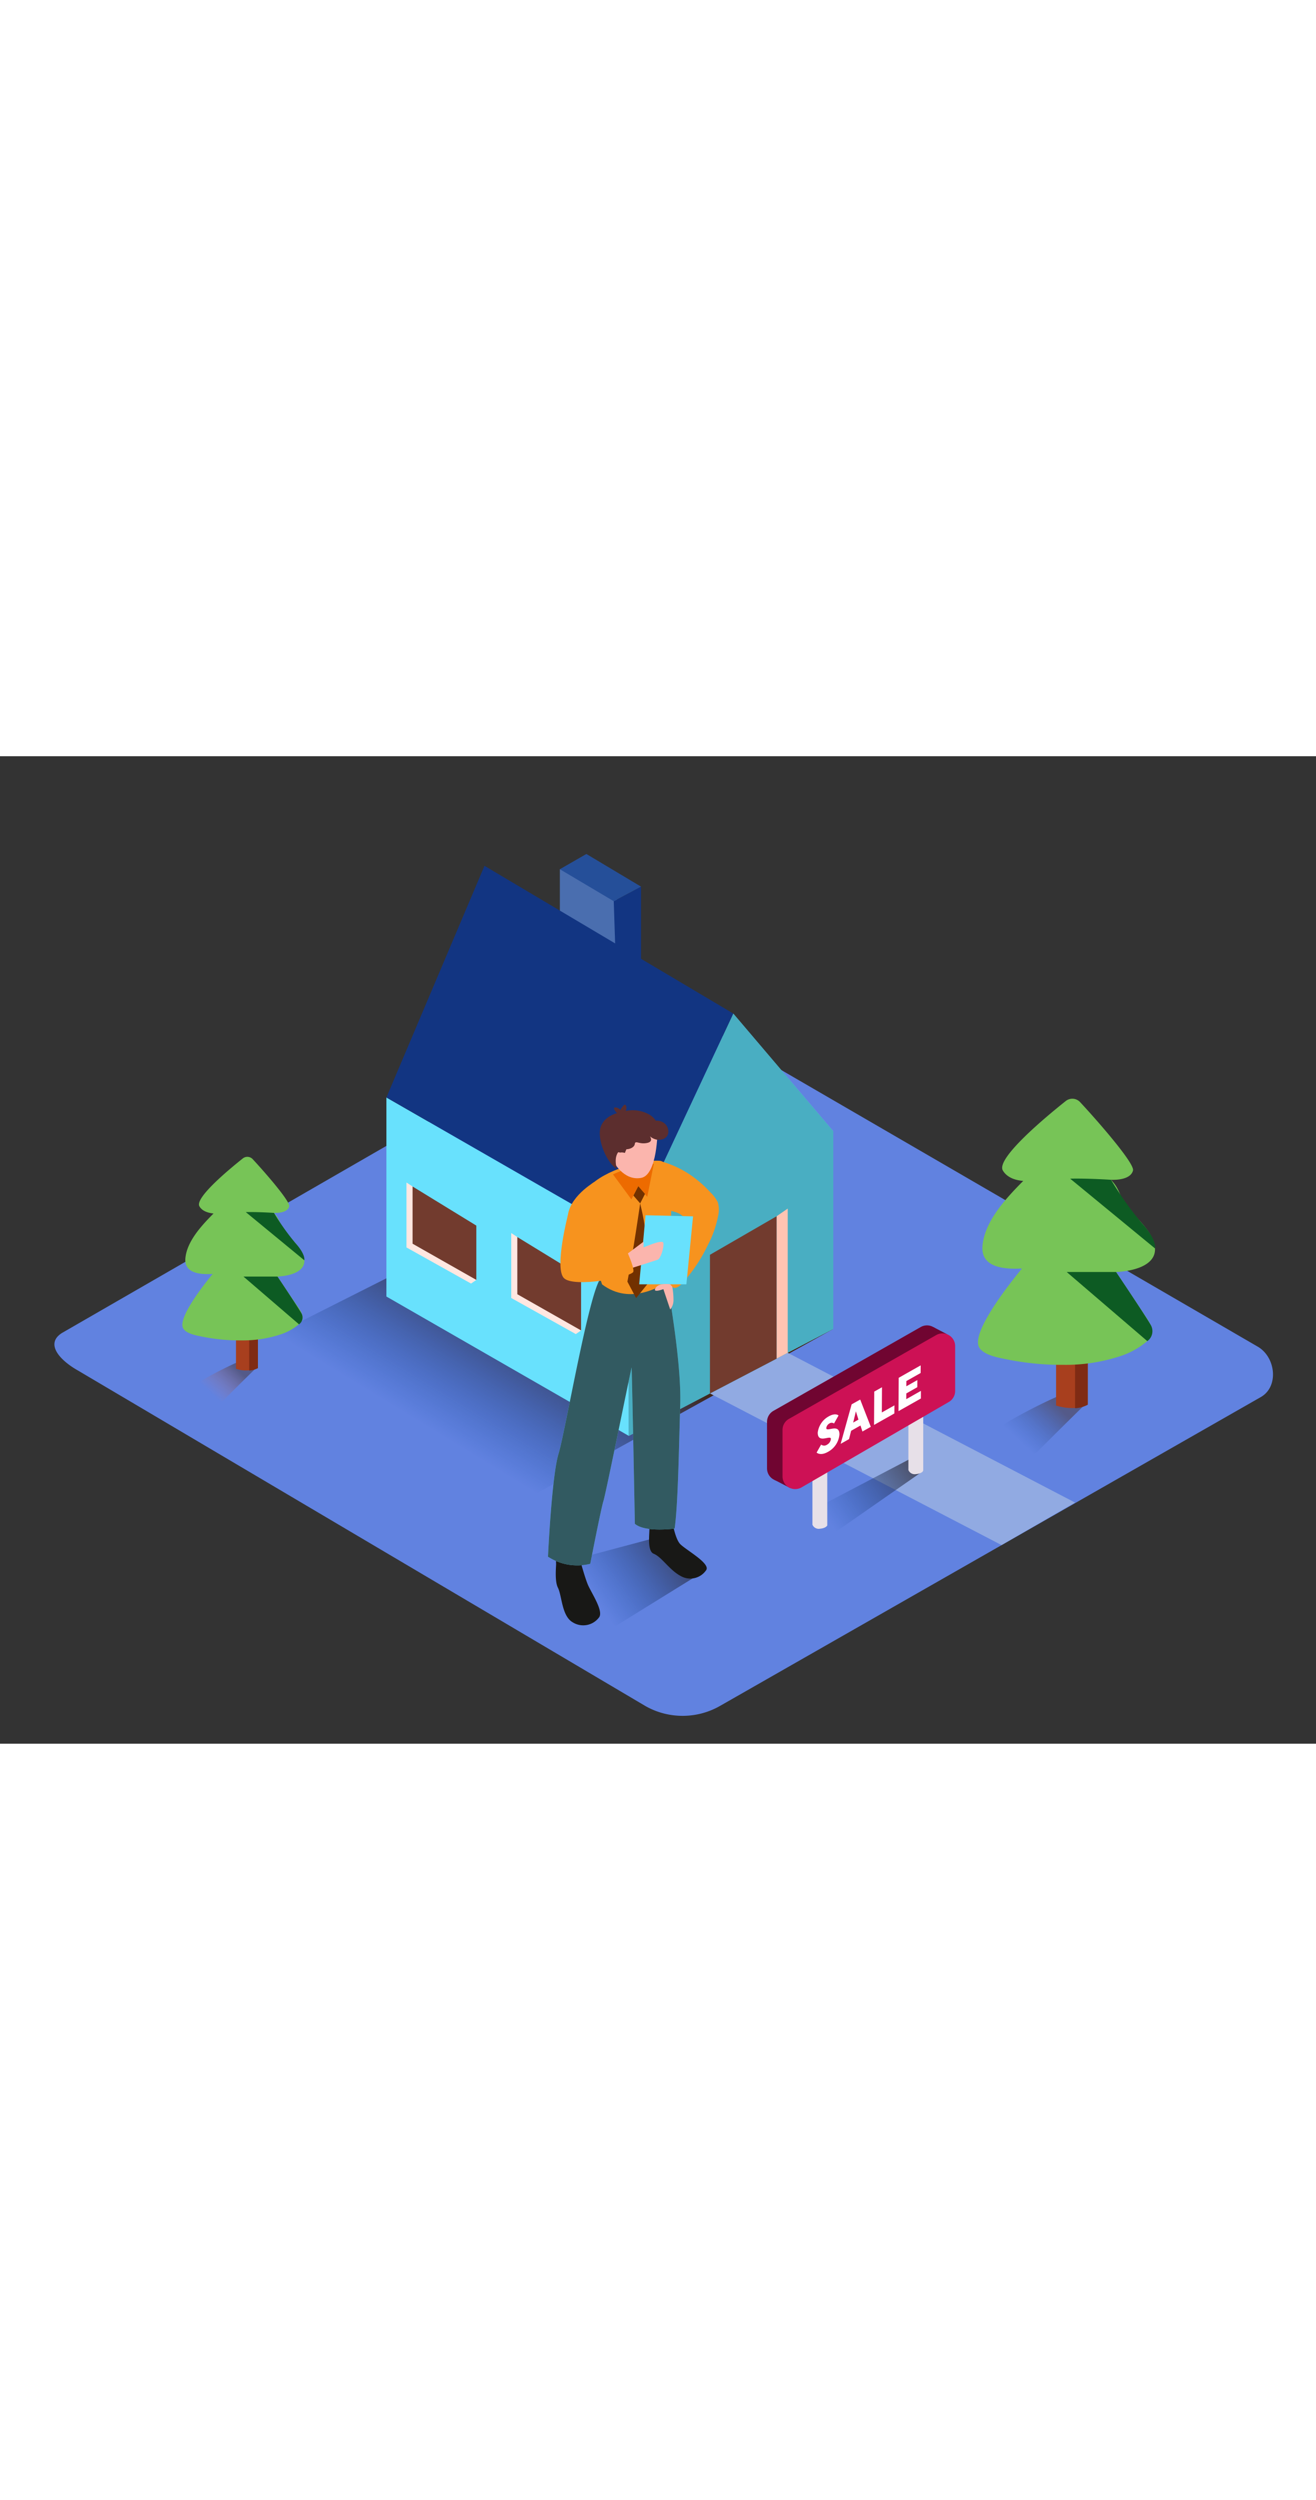 <svg id="Layer_2" data-name="Layer 2" xmlns="http://www.w3.org/2000/svg" xmlns:xlink="http://www.w3.org/1999/xlink" viewBox="0 0 400 300" data-imageid="real-estate-agent-isometric" imageName="Real Estate Agent" class="illustrations_image" style="width: 158px;"><rect x="0" y="0" width="400" height="300" fill="#333333" stroke="none"/><defs><linearGradient id="linear-gradient" x1="178.31" y1="252.22" x2="214.19" y2="227.48" gradientUnits="userSpaceOnUse"><stop offset="0" stop-color="#003b94" stop-opacity="0"/><stop offset="1" stop-color="#42210b"/></linearGradient><linearGradient id="linear-gradient-2" x1="144.59" y1="212.65" x2="173.31" y2="165.64" xlink:href="#linear-gradient"/><linearGradient id="linear-gradient-3" x1="309.47" y1="207.61" x2="320.14" y2="196.27" xlink:href="#linear-gradient"/><linearGradient id="linear-gradient-4" x1="63.81" y1="193.2" x2="71.17" y2="185.38" gradientUnits="userSpaceOnUse"><stop offset="0" stop-color="#ff734d" stop-opacity="0"/><stop offset="1" stop-color="#42210b"/></linearGradient><linearGradient id="linear-gradient-5" x1="250.89" y1="230.79" x2="286.99" y2="205.9" xlink:href="#linear-gradient"/></defs><title>PP</title><path d="M196.24,288.6,23.74,186.65c-5.49-3.08-10.2-8.15-4.85-11.46L192,75.41c2.6-1.61,6.54-2.66,9.18-1.13L382.28,179.37c5.49,3.19,6.48,12.1,1,15.29L219,288.44A22.94,22.94,0,0,1,196.24,288.6Z" fill="#6182e0"/><polyline points="214.66 247.22 177.43 270.26 152.66 249.85 200 237.25" fill="url(#linear-gradient)"/><polyline points="253.28 174 157.24 227.19 81.42 176.77 129.47 152.55" fill="url(#linear-gradient-2)"/><polygon points="215.79 193.59 304.42 239.66 326.77 226.75 239.43 181.24 215.79 193.59" fill="#91aae2"/><polyline points="170.17 34.33 170.17 49.72 187.05 59.3 187.6 41.85" fill="#4a6eaf"/><polyline points="194.84 39.62 194.84 63.46 187.05 59.3 186.55 44.05" fill="#123582"/><polygon points="170.17 34.33 178.23 29.7 194.84 39.62 186.55 44.05 170.17 34.33" fill="#254f99"/><polygon points="117.45 103.67 117.45 164.15 191.13 206.49 191.13 146 117.45 103.67" fill="#68e1fd" class="target-color"/><polygon points="191.13 146 222.88 78.18 253.28 113.93 253.28 174 191.13 206.49 191.13 146" fill="#68e1fd" class="target-color"/><polygon points="191.13 146 222.88 78.18 253.28 113.93 253.28 174 191.13 206.49 191.13 146" fill="#2e818e" opacity="0.53"/><polygon points="236.08 183 236.08 139.74 215.79 151.47 215.79 193.59 236.08 183" fill="#723b2e"/><polygon points="236.08 139.74 239.43 137.43 239.43 181.24 236.08 183 236.08 139.74" fill="#ffc4b2"/><polyline points="125.4 130.72 123.55 129.51 123.55 149.24 143.18 160.21 144.78 159.1" fill="#ffe7e1"/><polygon points="125.4 130.72 125.4 148.1 144.78 159.1 144.78 142.6 125.4 130.72" fill="#723b2e"/><polyline points="157.24 146.08 155.39 144.86 155.39 164.59 175.02 175.56 176.62 174.45" fill="#ffe7e1"/><polygon points="157.24 146.08 157.24 163.45 176.62 174.45 176.62 157.95 157.24 146.08" fill="#723b2e"/><polygon points="191.13 146 222.88 78.18 147.26 33.3 117.45 103.67 191.13 146" fill="#123582"/><path d="M301.35,205.28c1.3-.22,2.35-.19,2.86.4-.91,9,5.56,4.6,8.4,6.87l2.44-1q7.4-7.41,14.88-14.72c-1.71-1.23-3.36-2.54-5-3.84A157.58,157.58,0,0,0,301.35,205.28Z" opacity="0.41" fill="url(#linear-gradient-3)"/><path d="M330.62,196.9V152.55H321v44.74C324.3,198.26,327.81,198.41,330.62,196.9Z" fill="#a83f1e"/><path d="M326.77,152.67V198.1a9.72,9.72,0,0,0,3.85-1.07V152.67Z" fill="#7f2b14"/><path d="M339.23,156.7c6-.29,13.69-2.45,11.44-9.14-1.33-4-5.42-7.44-8-10.58s-2-5.24-5-8.3c2.49.1,6.1-.37,6.71-2.83.54-2.16-11.07-15.4-16.09-20.77a3.21,3.21,0,0,0-4.36-.32c-6,4.76-21.25,17.44-19.12,21.09,1.29,2.2,3.89,3,6.21,3.17-5.49,5.51-11.76,12.39-12.39,19.73-.55,6.36,6,7.21,12,6.88-4.19,5.09-15.56,19.6-13,24,1.37,2.32,5.78,3.09,8.39,3.61a83.37,83.37,0,0,0,17.2,1.66,53,53,0,0,0,17.1-2.58,24,24,0,0,0,8.34-4.59c2.67-2.51,1.18-5.18-.55-7.7C345.15,165.62,342.19,161.16,339.23,156.7Z" fill="#77c457"/><path d="M337.68,128.68s-7.31-.48-12.4-.34l25.79,21.2s.69-2.46-3.87-7.51A103.77,103.77,0,0,1,337.68,128.68Z" fill="#0d5b23"/><path d="M339.23,156.7h-15l24.5,21a3.73,3.73,0,0,0,1.08-4.84C348.18,170,339.23,156.7,339.23,156.7Z" fill="#0d5b23"/><path d="M58.2,191.6c.9-.15,1.62-.13,2,.28-.63,6.21,3.84,3.18,5.8,4.74l1.68-.7q5.1-5.11,10.27-10.16c-1.18-.85-2.32-1.75-3.46-2.65A108.72,108.72,0,0,0,58.2,191.6Z" opacity="0.41" fill="url(#linear-gradient-4)"/><path d="M78.4,185.82v-30.6H71.73v30.87A8.91,8.91,0,0,0,78.4,185.82Z" fill="#a83f1e"/><path d="M75.74,155.3v31.34a6.71,6.71,0,0,0,2.66-.74V155.3Z" fill="#7f2b14"/><path d="M84.34,158.08c4.14-.2,9.45-1.69,7.9-6.31-.92-2.73-3.74-5.13-5.55-7.3s-1.41-3.61-3.42-5.73c1.72.07,4.21-.25,4.63-2,.37-1.49-7.64-10.62-11.1-14.33a2.22,2.22,0,0,0-3-.22c-4.13,3.29-14.66,12-13.19,14.55.89,1.52,2.68,2,4.29,2.19-3.79,3.8-8.11,8.55-8.55,13.61-.38,4.39,4.11,5,8.29,4.75-2.89,3.51-10.74,13.52-8.95,16.56.94,1.6,4,2.13,5.79,2.49a57.52,57.52,0,0,0,11.87,1.14,36.56,36.56,0,0,0,11.8-1.78,16.53,16.53,0,0,0,5.76-3.17c1.84-1.73.81-3.57-.38-5.31C88.42,164.24,86.38,161.16,84.34,158.08Z" fill="#77c457"/><path d="M83.27,138.74s-5-.33-8.56-.24L92.5,153.14s.47-1.7-2.67-5.18A71.6,71.6,0,0,1,83.27,138.74Z" fill="#0d5b23"/><path d="M84.34,158.08H74L90.89,172.6a2.57,2.57,0,0,0,.74-3.34C90.51,167.28,84.34,158.08,84.34,158.08Z" fill="#0d5b23"/><path d="M169.5,239.47v0c1.09,0,2.61,1.15,3.6,1.64l2.72,1.33s1.82,6.75,2.85,9.22,4.76,7.87,3.47,9.89a6,6,0,0,1-8,1.61c-3.42-1.87-3.32-8.13-4.57-10.57-1-2-.54-6.29-.54-7.21A23.68,23.68,0,0,1,169.5,239.47Z" fill="#181816"/><path d="M197.63,227.22v0c1.09,0,2.61,1.15,3.6,1.64l2.72,1.33s.94,7.35,2.85,9.22,9.16,5.82,7.86,7.84A5.84,5.84,0,0,1,206.8,249c-3.42-1.87-5.66-5.73-8.11-6.71-2.1-.84-1.21-6.29-1.29-8.11A25.82,25.82,0,0,1,197.63,227.22Z" fill="#181816"/><path d="M202.52,158.47s4.66,24.84,4.24,38.47-.66,30.31-1.7,37.7c0,0-9,1.26-12.09-1.45,0,0-.91-47.76-1-47.48-1.38,6.28-7.87,38.47-8.56,40.57s-4,19.07-4,19.07a16.35,16.35,0,0,1-12.85-2.16s1.13-24.44,3.22-31.3,9.39-50,12.93-53.41" fill="#68e1fd" class="target-color"/><path d="M202.52,158.47s4.66,24.84,4.24,38.47-.66,30.31-1.7,37.7c0,0-9,1.26-12.09-1.45,0,0-.91-47.76-1-47.48-1.38,6.28-7.87,38.47-8.56,40.57s-4,19.07-4,19.07a16.35,16.35,0,0,1-12.85-2.16s1.13-24.44,3.22-31.3,9.39-50,12.93-53.41" fill="#181816" opacity="0.67"/><path d="M183,160.46s-8-23.23-4.76-28.54,16.16-9.5,22.37-9,2.22,37.23,1.24,37.5S191.67,167,183,160.46Z" fill="#f7931e"/><path d="M180.32,129.53l9.69-4q2.64,12.78,5.47,25.51l-13.54,2.38s-8.06-4.44-9.3-11.47S180,129.86,180.32,129.53Z" fill="#f7931e"/><path d="M199.86,136.95s1.29-12.69,1.29-13.81a30.26,30.26,0,0,1,10.38,5.3,34.2,34.2,0,0,1,4.38,4.05,10.91,10.91,0,0,1,2.26,3,8,8,0,0,1,.11,4.12,31.94,31.94,0,0,1-3.18,9,48.09,48.09,0,0,1-5.82,9.27c-.71.87-3,4.11-4.49,3.59-3-1-4.23-4.53-4.23-4.53s1.38-2.72,2.87-6.08c.88-2,4.85-6.51,5.39-9.6a15.55,15.55,0,0,0-1.28-1.51C205.59,137.87,202.31,138.23,199.86,136.95Z" fill="#f7931e"/><path d="M198.73,123.86l-2,10L194,130.63l-2.09,4-5.6-7.6S194.94,123,198.73,123.86Z" fill="#ed6b00"/><path d="M188,119.4c1.45,1.61,4.25.88,6.09.47,2.23-.5,4.8-1.86,4.6-4.53,0-.4.59-.4.62,0,.2,2.77-2.32,4.44-4.71,5-2.13.53-5.35,1.33-7-.55C187.24,119.54,187.68,119.1,188,119.4Z" fill="#009245"/><path d="M199.86,113.66s0,13.57-5,14.45c-5.47,1-8.54-5.24-8.54-5.24s-.7-12,4.73-13S199.71,111.93,199.86,113.66Z" fill="#fbb5ad"/><path d="M190.2,121.52s-1.32-5.21-2.77-3.49,2.36,5.46,2.36,5.46" fill="#fbb5ad"/><path d="M188.88,108.14s-4.86.52-6.27,4.39,2.22,11.56,4.82,12.76l-3.15-6.75.16-4.6Z" fill="#5c2e2e"/><path d="M184.17,121.16a13.67,13.67,0,0,0,3.26,4.14c-.33-1.71-.53-3.33.33-4.8a.38.38,0,0,1,.61-.06,3,3,0,0,1,1.56.09c.22-.56.41-1,.48-1.13,1,0,2.41-.58,2.54-1.6.16-1.24,1.34.24,3.83-.33,1.44-.33,1.22-1.27.77-2a4.5,4.5,0,0,0,2,1c1.47.26,3.2-.28,3.55-1.91a3.24,3.24,0,0,0-1.83-3.47,3.54,3.54,0,0,0-1.93-.35,5.94,5.94,0,0,0-2-1.88,10.32,10.32,0,0,0-7.16-1.09,1.92,1.92,0,0,0,.09-1.63.36.36,0,0,0-.59-.16,5.27,5.27,0,0,0-1.1,1.49,2.22,2.22,0,0,0-1.6-.78.36.36,0,0,0-.31.53,3.88,3.88,0,0,0,1.06,1.37l-.58.31c-2.35,1.38-4.14,2.7-4.54,5.41A12.2,12.2,0,0,0,184.17,121.16Zm5.32-13.56c0-.11.09-.22.13-.34a.36.36,0,0,0,0-.11l.1-.15A1.3,1.3,0,0,1,189.49,107.6Z" fill="#5c2e2e"/><polygon points="196.04 132.99 194.58 135.85 192.53 133.48 194.01 130.63 196.04 132.99" fill="#723100"/><path d="M194.58,135.85s-2.06,14.4-3.88,23.78l2.65,5,3.43-4.25S198.17,150.57,194.58,135.85Z" fill="#723100"/><polygon points="194.28 160.44 196.22 139.46 210.65 139.79 208.63 160.44 194.28 160.44" fill="#68e1fd" class="target-color"/><path d="M189.36,152.17l6.25-4.69v1.76s5.68-2.54,6-1.43-.74,4.81-1.7,5.15-5,1.62-5,1.62l-3.17,1Z" fill="#fbb5ad"/><path d="M172.6,139.46s-4.08,15.77-1.28,19,21-.27,21.21-1.9-2.33-6.94-2.33-6.94L180,150.73" fill="#f7931e"/><path d="M203.67,160.43s-3.8-.64-4.57,1.47c-.41,1.12,2.53,0,2.53,0l2.08,6.19a4.49,4.49,0,0,0,1-2.75,21.17,21.17,0,0,0-.39-4.22Z" fill="#fbb5ad"/><polyline points="280.62 217.12 239.43 245.82 231.19 237.25 278.36 212.56" fill="url(#linear-gradient-5)"/><polyline points="287.9 175.63 283.71 173.44 282.85 175.35 285.61 176.77" fill="#700531"/><path d="M246.94,216.88v16.59a2.08,2.08,0,0,0,2.29,1.22c1.84-.15,2.22-1,2.22-1V215.2" fill="#e7e0e8"/><path d="M276.11,200.29v16.59a2.08,2.08,0,0,0,2.29,1.22c1.84-.15,2.22-1,2.22-1V198.61" fill="#e7e0e8"/><path d="M233.14,202.23v14.13a3.85,3.85,0,0,0,5.79,3.33l44.76-25.95a3.85,3.85,0,0,0,1.92-3.33V176.77a3.85,3.85,0,0,0-5.76-3.35l-44.76,25.46A3.85,3.85,0,0,0,233.14,202.23Z" fill="#700531"/><polygon points="235.45 219.88 240.21 222.35 240 219.46 236.72 218.91 235.45 219.88" fill="#700531"/><path d="M237.85,204.67V218.8a3.85,3.85,0,0,0,5.79,3.33l44.76-25.95a3.85,3.85,0,0,0,1.92-3.33V179.21a3.85,3.85,0,0,0-5.76-3.35L239.8,201.32A3.85,3.85,0,0,0,237.85,204.67Z" fill="#cd1155"/><path d="M251.87,200.57c2.1-1.19,3-.31,3-.27l-1.37,2.43a1.22,1.22,0,0,0-1.42,0,1.85,1.85,0,0,0-.93,1.39c0,1.37,4-1.62,4,1.93a6.65,6.65,0,0,1-3.49,5.29c-2.28,1.29-3.39.27-3.45.22l1.37-2.43a1.54,1.54,0,0,0,1.85,0,2.2,2.2,0,0,0,1.12-1.71c0-1.38-4,1.62-4-1.93A6.54,6.54,0,0,1,251.87,200.57Z" fill="#fff"/><path d="M261.46,195.45l3.22,8.28-2.54,1.43-.6-1.83-2.84,1.61-.64,2.53-2.54,1.43,3.34-12Zm-2.14,7,1.61-.91-.78-2.52-.82,3.42" fill="#fff"/><polygon points="268.08 191.71 268.03 199.37 271.87 197.21 271.85 199.67 265.67 203.16 265.73 193.03 268.08 191.71" fill="#fff"/><polygon points="279.84 185.06 279.83 187.38 275.49 189.83 275.48 191.42 278.83 189.53 278.81 191.7 275.47 193.59 275.46 195.33 279.91 192.81 279.9 195.13 273.1 198.97 273.16 188.84 279.84 185.06" fill="#fff"/></svg>